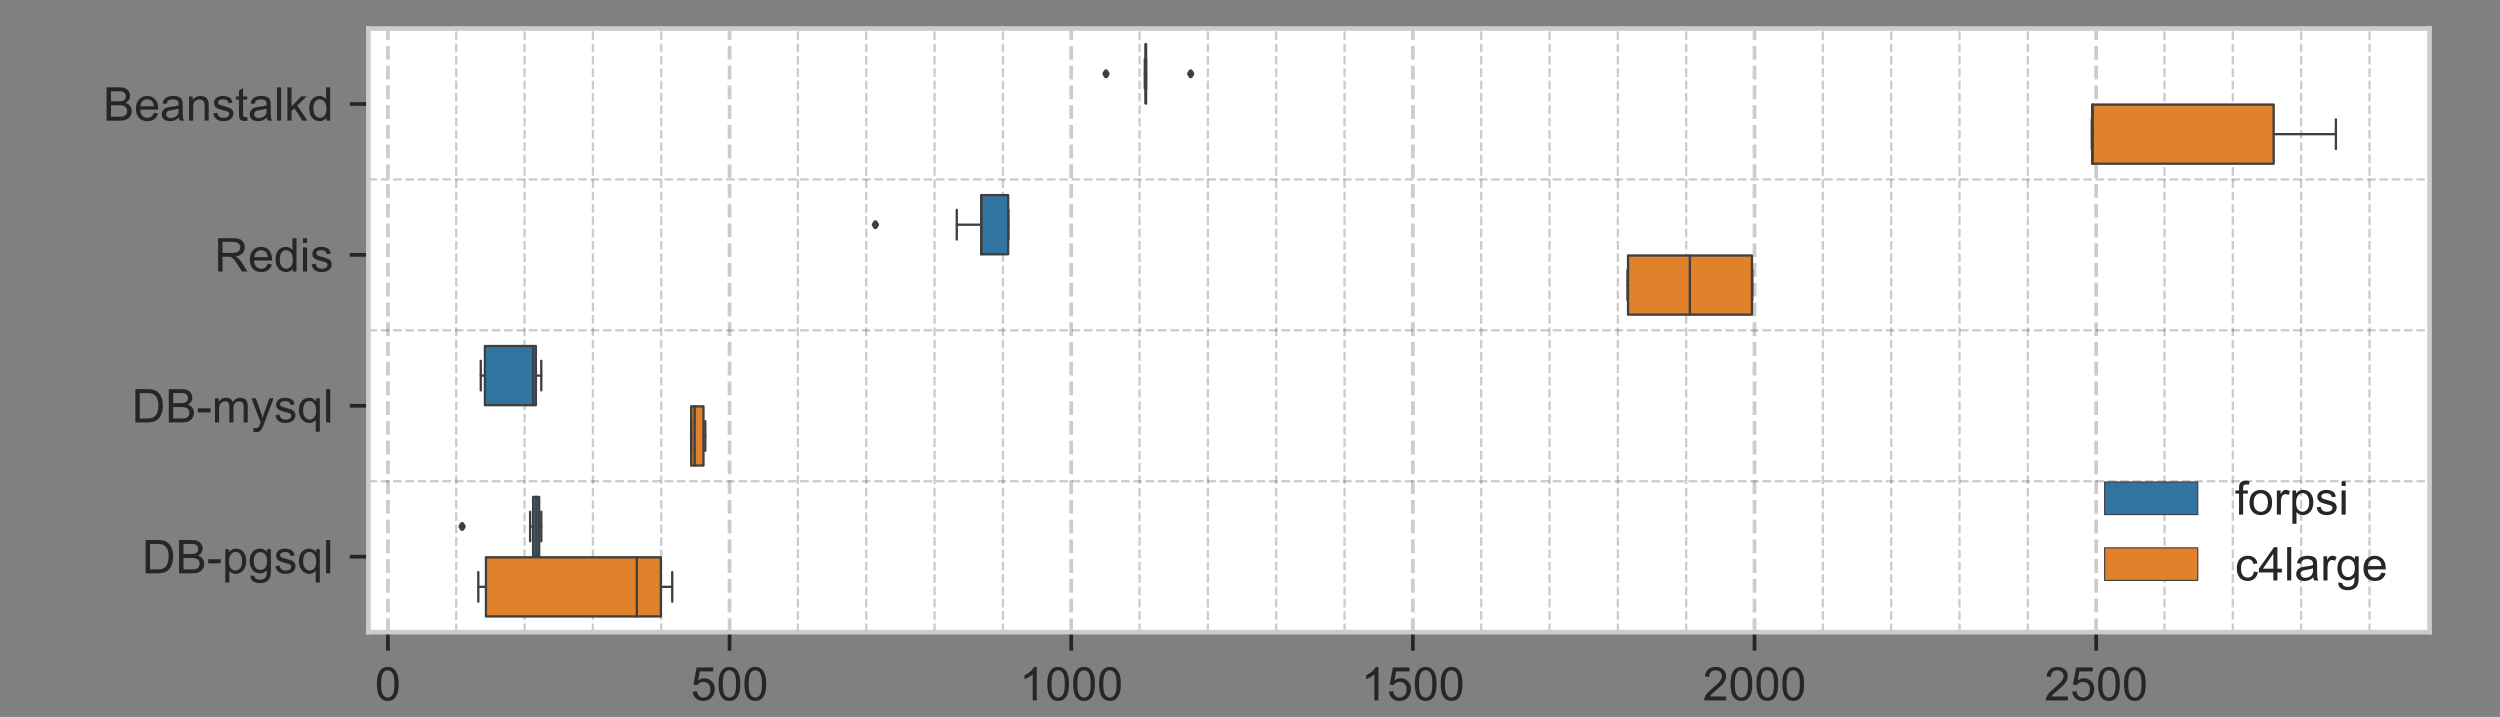 <?xml version="1.0" encoding="utf-8" standalone="no"?>
<!DOCTYPE svg PUBLIC "-//W3C//DTD SVG 1.1//EN"
  "http://www.w3.org/Graphics/SVG/1.1/DTD/svg11.dtd">
<!-- Created with matplotlib (http://matplotlib.org/) -->
<svg height="154pt" version="1.1" viewBox="0 0 537 154" width="537pt" xmlns="http://www.w3.org/2000/svg" xmlns:xlink="http://www.w3.org/1999/xlink">
 <rect x="0" y="0" width="537" height="154" fill="#808080" stroke="none"/>
 <defs>
  <style type="text/css">
*{stroke-linecap:butt;stroke-linejoin:round;}
  </style>
 </defs>
 <g id="figure_1">
  <g id="patch_1">
   <path d="M 0 154.8 
L 537.84 154.8 
L 537.84 0 
L 0 0 
z
" style="fill:none;"/>
  </g>
  <g id="axes_1">
   <g id="patch_2">
    <path d="M 79.135 135.781 
L 521.873 135.781 
L 521.873 6.128 
L 79.135 6.128 
z
" style="fill:#ffffff;"/>
   </g>
   <g id="matplotlib.axis_1">
    <g id="xtick_1">
     <g id="line2d_1">
      <path clip-path="url(#pacb278d61a)" d="M 83.325 135.781 
L 83.325 6.128 
" style="fill:none;stroke:#cccccc;stroke-dasharray:2.96,1.28;stroke-dashoffset:0;stroke-width:0.8;"/>
     </g>
     <g id="line2d_2">
      <defs>
       <path d="M 0 0 
L 0 4 
" id="mdf77883f32" style="stroke:#262626;stroke-width:0.8;"/>
      </defs>
      <g>
       <use style="fill:#262626;stroke:#262626;stroke-width:0.8;" x="83.325" xlink:href="#mdf77883f32" y="135.781"/>
      </g>
     </g>
     <g id="text_1">
      <!-- 0 -->
      <defs>
       <path d="M 4.156 35.297 
Q 4.156 48 6.766 55.734 
Q 9.375 63.484 14.516 67.672 
Q 19.672 71.875 27.484 71.875 
Q 33.25 71.875 37.594 69.547 
Q 41.938 67.234 44.766 62.859 
Q 47.609 58.5 49.219 52.219 
Q 50.828 45.953 50.828 35.297 
Q 50.828 22.703 48.234 14.969 
Q 45.656 7.234 40.5 3 
Q 35.359 -1.219 27.484 -1.219 
Q 17.141 -1.219 11.234 6.203 
Q 4.156 15.141 4.156 35.297 
z
M 13.188 35.297 
Q 13.188 17.672 17.312 11.828 
Q 21.438 6 27.484 6 
Q 33.547 6 37.672 11.859 
Q 41.797 17.719 41.797 35.297 
Q 41.797 52.984 37.672 58.781 
Q 33.547 64.594 27.391 64.594 
Q 21.344 64.594 17.719 59.469 
Q 13.188 52.938 13.188 35.297 
z
" id="ArialMT-30"/>
      </defs>
      <g style="fill:#262626;" transform="translate(80.544 150.439)scale(0.1 -0.1)">
       <use xlink:href="#ArialMT-30"/>
      </g>
     </g>
    </g>
    <g id="xtick_2">
     <g id="line2d_3">
      <path clip-path="url(#pacb278d61a)" d="M 156.711 135.781 
L 156.711 6.128 
" style="fill:none;stroke:#cccccc;stroke-dasharray:2.96,1.28;stroke-dashoffset:0;stroke-width:0.8;"/>
     </g>
     <g id="line2d_4">
      <g>
       <use style="fill:#262626;stroke:#262626;stroke-width:0.8;" x="156.711" xlink:href="#mdf77883f32" y="135.781"/>
      </g>
     </g>
     <g id="text_2">
      <!-- 500 -->
      <defs>
       <path d="M 4.156 18.75 
L 13.375 19.531 
Q 14.406 12.797 18.141 9.391 
Q 21.875 6 27.156 6 
Q 33.5 6 37.891 10.781 
Q 42.281 15.578 42.281 23.484 
Q 42.281 31 38.062 35.344 
Q 33.844 39.703 27 39.703 
Q 22.75 39.703 19.328 37.766 
Q 15.922 35.844 13.969 32.766 
L 5.719 33.844 
L 12.641 70.609 
L 48.25 70.609 
L 48.25 62.203 
L 19.672 62.203 
L 15.828 42.969 
Q 22.266 47.469 29.344 47.469 
Q 38.719 47.469 45.156 40.969 
Q 51.609 34.469 51.609 24.266 
Q 51.609 14.547 45.953 7.469 
Q 39.062 -1.219 27.156 -1.219 
Q 17.391 -1.219 11.203 4.25 
Q 5.031 9.719 4.156 18.75 
z
" id="ArialMT-35"/>
      </defs>
      <g style="fill:#262626;" transform="translate(148.37 150.439)scale(0.1 -0.1)">
       <use xlink:href="#ArialMT-35"/>
       <use x="55.615" xlink:href="#ArialMT-30"/>
       <use x="111.23" xlink:href="#ArialMT-30"/>
      </g>
     </g>
    </g>
    <g id="xtick_3">
     <g id="line2d_5">
      <path clip-path="url(#pacb278d61a)" d="M 230.098 135.781 
L 230.098 6.128 
" style="fill:none;stroke:#cccccc;stroke-dasharray:2.96,1.28;stroke-dashoffset:0;stroke-width:0.8;"/>
     </g>
     <g id="line2d_6">
      <g>
       <use style="fill:#262626;stroke:#262626;stroke-width:0.8;" x="230.098" xlink:href="#mdf77883f32" y="135.781"/>
      </g>
     </g>
     <g id="text_3">
      <!-- 1000 -->
      <defs>
       <path d="M 37.25 0 
L 28.469 0 
L 28.469 56 
Q 25.297 52.984 20.141 49.953 
Q 14.984 46.922 10.891 45.406 
L 10.891 53.906 
Q 18.266 57.375 23.781 62.297 
Q 29.297 67.234 31.594 71.875 
L 37.25 71.875 
z
" id="ArialMT-31"/>
      </defs>
      <g style="fill:#262626;" transform="translate(218.976 150.439)scale(0.1 -0.1)">
       <use xlink:href="#ArialMT-31"/>
       <use x="55.615" xlink:href="#ArialMT-30"/>
       <use x="111.23" xlink:href="#ArialMT-30"/>
       <use x="166.846" xlink:href="#ArialMT-30"/>
      </g>
     </g>
    </g>
    <g id="xtick_4">
     <g id="line2d_7">
      <path clip-path="url(#pacb278d61a)" d="M 303.485 135.781 
L 303.485 6.128 
" style="fill:none;stroke:#cccccc;stroke-dasharray:2.96,1.28;stroke-dashoffset:0;stroke-width:0.8;"/>
     </g>
     <g id="line2d_8">
      <g>
       <use style="fill:#262626;stroke:#262626;stroke-width:0.8;" x="303.485" xlink:href="#mdf77883f32" y="135.781"/>
      </g>
     </g>
     <g id="text_4">
      <!-- 1500 -->
      <g style="fill:#262626;" transform="translate(292.363 150.439)scale(0.1 -0.1)">
       <use xlink:href="#ArialMT-31"/>
       <use x="55.615" xlink:href="#ArialMT-35"/>
       <use x="111.23" xlink:href="#ArialMT-30"/>
       <use x="166.846" xlink:href="#ArialMT-30"/>
      </g>
     </g>
    </g>
    <g id="xtick_5">
     <g id="line2d_9">
      <path clip-path="url(#pacb278d61a)" d="M 376.871 135.781 
L 376.871 6.128 
" style="fill:none;stroke:#cccccc;stroke-dasharray:2.96,1.28;stroke-dashoffset:0;stroke-width:0.8;"/>
     </g>
     <g id="line2d_10">
      <g>
       <use style="fill:#262626;stroke:#262626;stroke-width:0.8;" x="376.871" xlink:href="#mdf77883f32" y="135.781"/>
      </g>
     </g>
     <g id="text_5">
      <!-- 2000 -->
      <defs>
       <path d="M 50.344 8.453 
L 50.344 0 
L 3.031 0 
Q 2.938 3.172 4.047 6.109 
Q 5.859 10.938 9.828 15.625 
Q 13.812 20.312 21.344 26.469 
Q 33.016 36.031 37.109 41.625 
Q 41.219 47.219 41.219 52.203 
Q 41.219 57.422 37.469 61 
Q 33.734 64.594 27.734 64.594 
Q 21.391 64.594 17.578 60.781 
Q 13.766 56.984 13.719 50.25 
L 4.688 51.172 
Q 5.609 61.281 11.656 66.578 
Q 17.719 71.875 27.938 71.875 
Q 38.234 71.875 44.234 66.156 
Q 50.25 60.453 50.25 52 
Q 50.25 47.703 48.484 43.547 
Q 46.734 39.406 42.656 34.812 
Q 38.578 30.219 29.109 22.219 
Q 21.188 15.578 18.938 13.203 
Q 16.703 10.844 15.234 8.453 
z
" id="ArialMT-32"/>
      </defs>
      <g style="fill:#262626;" transform="translate(365.749 150.439)scale(0.1 -0.1)">
       <use xlink:href="#ArialMT-32"/>
       <use x="55.615" xlink:href="#ArialMT-30"/>
       <use x="111.23" xlink:href="#ArialMT-30"/>
       <use x="166.846" xlink:href="#ArialMT-30"/>
      </g>
     </g>
    </g>
    <g id="xtick_6">
     <g id="line2d_11">
      <path clip-path="url(#pacb278d61a)" d="M 450.258 135.781 
L 450.258 6.128 
" style="fill:none;stroke:#cccccc;stroke-dasharray:2.96,1.28;stroke-dashoffset:0;stroke-width:0.8;"/>
     </g>
     <g id="line2d_12">
      <g>
       <use style="fill:#262626;stroke:#262626;stroke-width:0.8;" x="450.258" xlink:href="#mdf77883f32" y="135.781"/>
      </g>
     </g>
     <g id="text_6">
      <!-- 2500 -->
      <g style="fill:#262626;" transform="translate(439.136 150.439)scale(0.1 -0.1)">
       <use xlink:href="#ArialMT-32"/>
       <use x="55.615" xlink:href="#ArialMT-35"/>
       <use x="111.23" xlink:href="#ArialMT-30"/>
       <use x="166.846" xlink:href="#ArialMT-30"/>
      </g>
     </g>
    </g>
    <g id="xtick_7">
     <g id="line2d_13">
      <path clip-path="url(#pacb278d61a)" d="M 98.002 135.781 
L 98.002 6.128 
" style="fill:none;opacity:0.2;stroke:#000000;stroke-dasharray:1.85,0.8;stroke-dashoffset:0;stroke-width:0.5;"/>
     </g>
     <g id="line2d_14"/>
    </g>
    <g id="xtick_8">
     <g id="line2d_15">
      <path clip-path="url(#pacb278d61a)" d="M 112.68 135.781 
L 112.68 6.128 
" style="fill:none;opacity:0.2;stroke:#000000;stroke-dasharray:1.85,0.8;stroke-dashoffset:0;stroke-width:0.5;"/>
     </g>
     <g id="line2d_16"/>
    </g>
    <g id="xtick_9">
     <g id="line2d_17">
      <path clip-path="url(#pacb278d61a)" d="M 127.357 135.781 
L 127.357 6.128 
" style="fill:none;opacity:0.2;stroke:#000000;stroke-dasharray:1.85,0.8;stroke-dashoffset:0;stroke-width:0.5;"/>
     </g>
     <g id="line2d_18"/>
    </g>
    <g id="xtick_10">
     <g id="line2d_19">
      <path clip-path="url(#pacb278d61a)" d="M 142.034 135.781 
L 142.034 6.128 
" style="fill:none;opacity:0.2;stroke:#000000;stroke-dasharray:1.85,0.8;stroke-dashoffset:0;stroke-width:0.5;"/>
     </g>
     <g id="line2d_20"/>
    </g>
    <g id="xtick_11">
     <g id="line2d_21">
      <path clip-path="url(#pacb278d61a)" d="M 171.389 135.781 
L 171.389 6.128 
" style="fill:none;opacity:0.2;stroke:#000000;stroke-dasharray:1.85,0.8;stroke-dashoffset:0;stroke-width:0.5;"/>
     </g>
     <g id="line2d_22"/>
    </g>
    <g id="xtick_12">
     <g id="line2d_23">
      <path clip-path="url(#pacb278d61a)" d="M 186.066 135.781 
L 186.066 6.128 
" style="fill:none;opacity:0.2;stroke:#000000;stroke-dasharray:1.85,0.8;stroke-dashoffset:0;stroke-width:0.5;"/>
     </g>
     <g id="line2d_24"/>
    </g>
    <g id="xtick_13">
     <g id="line2d_25">
      <path clip-path="url(#pacb278d61a)" d="M 200.743 135.781 
L 200.743 6.128 
" style="fill:none;opacity:0.2;stroke:#000000;stroke-dasharray:1.85,0.8;stroke-dashoffset:0;stroke-width:0.5;"/>
     </g>
     <g id="line2d_26"/>
    </g>
    <g id="xtick_14">
     <g id="line2d_27">
      <path clip-path="url(#pacb278d61a)" d="M 215.421 135.781 
L 215.421 6.128 
" style="fill:none;opacity:0.2;stroke:#000000;stroke-dasharray:1.85,0.8;stroke-dashoffset:0;stroke-width:0.5;"/>
     </g>
     <g id="line2d_28"/>
    </g>
    <g id="xtick_15">
     <g id="line2d_29">
      <path clip-path="url(#pacb278d61a)" d="M 244.775 135.781 
L 244.775 6.128 
" style="fill:none;opacity:0.2;stroke:#000000;stroke-dasharray:1.85,0.8;stroke-dashoffset:0;stroke-width:0.5;"/>
     </g>
     <g id="line2d_30"/>
    </g>
    <g id="xtick_16">
     <g id="line2d_31">
      <path clip-path="url(#pacb278d61a)" d="M 259.453 135.781 
L 259.453 6.128 
" style="fill:none;opacity:0.2;stroke:#000000;stroke-dasharray:1.85,0.8;stroke-dashoffset:0;stroke-width:0.5;"/>
     </g>
     <g id="line2d_32"/>
    </g>
    <g id="xtick_17">
     <g id="line2d_33">
      <path clip-path="url(#pacb278d61a)" d="M 274.13 135.781 
L 274.13 6.128 
" style="fill:none;opacity:0.2;stroke:#000000;stroke-dasharray:1.85,0.8;stroke-dashoffset:0;stroke-width:0.5;"/>
     </g>
     <g id="line2d_34"/>
    </g>
    <g id="xtick_18">
     <g id="line2d_35">
      <path clip-path="url(#pacb278d61a)" d="M 288.807 135.781 
L 288.807 6.128 
" style="fill:none;opacity:0.2;stroke:#000000;stroke-dasharray:1.85,0.8;stroke-dashoffset:0;stroke-width:0.5;"/>
     </g>
     <g id="line2d_36"/>
    </g>
    <g id="xtick_19">
     <g id="line2d_37">
      <path clip-path="url(#pacb278d61a)" d="M 318.162 135.781 
L 318.162 6.128 
" style="fill:none;opacity:0.2;stroke:#000000;stroke-dasharray:1.85,0.8;stroke-dashoffset:0;stroke-width:0.5;"/>
     </g>
     <g id="line2d_38"/>
    </g>
    <g id="xtick_20">
     <g id="line2d_39">
      <path clip-path="url(#pacb278d61a)" d="M 332.839 135.781 
L 332.839 6.128 
" style="fill:none;opacity:0.2;stroke:#000000;stroke-dasharray:1.85,0.8;stroke-dashoffset:0;stroke-width:0.5;"/>
     </g>
     <g id="line2d_40"/>
    </g>
    <g id="xtick_21">
     <g id="line2d_41">
      <path clip-path="url(#pacb278d61a)" d="M 347.516 135.781 
L 347.516 6.128 
" style="fill:none;opacity:0.2;stroke:#000000;stroke-dasharray:1.85,0.8;stroke-dashoffset:0;stroke-width:0.5;"/>
     </g>
     <g id="line2d_42"/>
    </g>
    <g id="xtick_22">
     <g id="line2d_43">
      <path clip-path="url(#pacb278d61a)" d="M 362.194 135.781 
L 362.194 6.128 
" style="fill:none;opacity:0.2;stroke:#000000;stroke-dasharray:1.85,0.8;stroke-dashoffset:0;stroke-width:0.5;"/>
     </g>
     <g id="line2d_44"/>
    </g>
    <g id="xtick_23">
     <g id="line2d_45">
      <path clip-path="url(#pacb278d61a)" d="M 391.548 135.781 
L 391.548 6.128 
" style="fill:none;opacity:0.2;stroke:#000000;stroke-dasharray:1.85,0.8;stroke-dashoffset:0;stroke-width:0.5;"/>
     </g>
     <g id="line2d_46"/>
    </g>
    <g id="xtick_24">
     <g id="line2d_47">
      <path clip-path="url(#pacb278d61a)" d="M 406.226 135.781 
L 406.226 6.128 
" style="fill:none;opacity:0.2;stroke:#000000;stroke-dasharray:1.85,0.8;stroke-dashoffset:0;stroke-width:0.5;"/>
     </g>
     <g id="line2d_48"/>
    </g>
    <g id="xtick_25">
     <g id="line2d_49">
      <path clip-path="url(#pacb278d61a)" d="M 420.903 135.781 
L 420.903 6.128 
" style="fill:none;opacity:0.2;stroke:#000000;stroke-dasharray:1.85,0.8;stroke-dashoffset:0;stroke-width:0.5;"/>
     </g>
     <g id="line2d_50"/>
    </g>
    <g id="xtick_26">
     <g id="line2d_51">
      <path clip-path="url(#pacb278d61a)" d="M 435.58 135.781 
L 435.58 6.128 
" style="fill:none;opacity:0.2;stroke:#000000;stroke-dasharray:1.85,0.8;stroke-dashoffset:0;stroke-width:0.5;"/>
     </g>
     <g id="line2d_52"/>
    </g>
    <g id="xtick_27">
     <g id="line2d_53">
      <path clip-path="url(#pacb278d61a)" d="M 464.935 135.781 
L 464.935 6.128 
" style="fill:none;opacity:0.2;stroke:#000000;stroke-dasharray:1.85,0.8;stroke-dashoffset:0;stroke-width:0.5;"/>
     </g>
     <g id="line2d_54"/>
    </g>
    <g id="xtick_28">
     <g id="line2d_55">
      <path clip-path="url(#pacb278d61a)" d="M 479.612 135.781 
L 479.612 6.128 
" style="fill:none;opacity:0.2;stroke:#000000;stroke-dasharray:1.85,0.8;stroke-dashoffset:0;stroke-width:0.5;"/>
     </g>
     <g id="line2d_56"/>
    </g>
    <g id="xtick_29">
     <g id="line2d_57">
      <path clip-path="url(#pacb278d61a)" d="M 494.289 135.781 
L 494.289 6.128 
" style="fill:none;opacity:0.2;stroke:#000000;stroke-dasharray:1.85,0.8;stroke-dashoffset:0;stroke-width:0.5;"/>
     </g>
     <g id="line2d_58"/>
    </g>
    <g id="xtick_30">
     <g id="line2d_59">
      <path clip-path="url(#pacb278d61a)" d="M 508.967 135.781 
L 508.967 6.128 
" style="fill:none;opacity:0.2;stroke:#000000;stroke-dasharray:1.85,0.8;stroke-dashoffset:0;stroke-width:0.5;"/>
     </g>
     <g id="line2d_60"/>
    </g>
    <g id="text_7">
     <!-- jps -->
     <defs>
      <path d="M 6.547 61.375 
L 6.547 71.578 
L 15.328 71.578 
L 15.328 61.375 
z
M -4.594 -20.125 
L -2.938 -12.641 
Q -0.297 -13.328 1.219 -13.328 
Q 3.906 -13.328 5.219 -11.547 
Q 6.547 -9.766 6.547 -2.641 
L 6.547 51.859 
L 15.328 51.859 
L 15.328 -2.828 
Q 15.328 -12.406 12.844 -16.156 
Q 9.672 -21.047 2.297 -21.047 
Q -1.266 -21.047 -4.594 -20.125 
z
" id="ArialMT-6a"/>
      <path d="M 6.594 -19.875 
L 6.594 51.859 
L 14.594 51.859 
L 14.594 45.125 
Q 17.438 49.078 21 51.047 
Q 24.562 53.031 29.641 53.031 
Q 36.281 53.031 41.359 49.609 
Q 46.438 46.188 49.016 39.953 
Q 51.609 33.734 51.609 26.312 
Q 51.609 18.359 48.75 11.984 
Q 45.906 5.609 40.453 2.219 
Q 35.016 -1.172 29 -1.172 
Q 24.609 -1.172 21.109 0.688 
Q 17.625 2.547 15.375 5.375 
L 15.375 -19.875 
z
M 14.547 25.641 
Q 14.547 15.625 18.594 10.844 
Q 22.656 6.062 28.422 6.062 
Q 34.281 6.062 38.453 11.016 
Q 42.625 15.969 42.625 26.375 
Q 42.625 36.281 38.547 41.203 
Q 34.469 46.141 28.812 46.141 
Q 23.188 46.141 18.859 40.891 
Q 14.547 35.641 14.547 25.641 
z
" id="ArialMT-70"/>
      <path d="M 3.078 15.484 
L 11.766 16.844 
Q 12.5 11.625 15.844 8.844 
Q 19.188 6.062 25.203 6.062 
Q 31.25 6.062 34.172 8.516 
Q 37.109 10.984 37.109 14.312 
Q 37.109 17.281 34.516 19 
Q 32.719 20.172 25.531 21.969 
Q 15.875 24.422 12.141 26.203 
Q 8.406 27.984 6.469 31.125 
Q 4.547 34.281 4.547 38.094 
Q 4.547 41.547 6.125 44.5 
Q 7.719 47.469 10.453 49.422 
Q 12.5 50.922 16.031 51.969 
Q 19.578 53.031 23.641 53.031 
Q 29.734 53.031 34.344 51.266 
Q 38.969 49.516 41.156 46.5 
Q 43.359 43.5 44.188 38.484 
L 35.594 37.312 
Q 35.016 41.312 32.203 43.547 
Q 29.391 45.797 24.266 45.797 
Q 18.219 45.797 15.625 43.797 
Q 13.031 41.797 13.031 39.109 
Q 13.031 37.406 14.109 36.031 
Q 15.188 34.625 17.484 33.688 
Q 18.797 33.203 25.25 31.453 
Q 34.578 28.953 38.25 27.359 
Q 41.938 25.781 44.031 22.75 
Q 46.141 19.734 46.141 15.234 
Q 46.141 10.844 43.578 6.953 
Q 41.016 3.078 36.172 0.953 
Q 31.344 -1.172 25.25 -1.172 
Q 15.141 -1.172 9.844 3.031 
Q 4.547 7.234 3.078 15.484 
z
" id="ArialMT-73"/>
     </defs>
     <g style="fill:#262626;" transform="translate(294.113 163.585)scale(0.1 -0.1)">
      <use xlink:href="#ArialMT-6a"/>
      <use x="22.217" xlink:href="#ArialMT-70"/>
      <use x="77.832" xlink:href="#ArialMT-73"/>
     </g>
    </g>
   </g>
   <g id="matplotlib.axis_2">
    <g id="ytick_1">
     <g id="line2d_61">
      <defs>
       <path d="M 0 0 
L -4 0 
" id="m4df334f7b8" style="stroke:#262626;stroke-width:0.8;"/>
      </defs>
      <g>
       <use style="fill:#262626;stroke:#262626;stroke-width:0.8;" x="79.135" xlink:href="#m4df334f7b8" y="22.334"/>
      </g>
     </g>
     <g id="text_8">
      <!-- Beanstalkd -->
      <defs>
       <path d="M 7.328 0 
L 7.328 71.578 
L 34.188 71.578 
Q 42.391 71.578 47.344 69.406 
Q 52.297 67.234 55.094 62.719 
Q 57.906 58.203 57.906 53.266 
Q 57.906 48.688 55.422 44.625 
Q 52.938 40.578 47.906 38.094 
Q 54.391 36.188 57.875 31.594 
Q 61.375 27 61.375 20.75 
Q 61.375 15.719 59.25 11.391 
Q 57.125 7.078 54 4.734 
Q 50.875 2.391 46.156 1.188 
Q 41.453 0 34.625 0 
z
M 16.797 41.5 
L 32.281 41.5 
Q 38.578 41.5 41.312 42.328 
Q 44.922 43.406 46.75 45.891 
Q 48.578 48.391 48.578 52.156 
Q 48.578 55.719 46.875 58.422 
Q 45.172 61.141 41.984 62.141 
Q 38.812 63.141 31.109 63.141 
L 16.797 63.141 
z
M 16.797 8.453 
L 34.625 8.453 
Q 39.203 8.453 41.062 8.797 
Q 44.344 9.375 46.531 10.734 
Q 48.734 12.109 50.141 14.719 
Q 51.562 17.328 51.562 20.75 
Q 51.562 24.75 49.516 27.703 
Q 47.469 30.672 43.828 31.859 
Q 40.188 33.062 33.344 33.062 
L 16.797 33.062 
z
" id="ArialMT-42"/>
       <path d="M 42.094 16.703 
L 51.172 15.578 
Q 49.031 7.625 43.219 3.219 
Q 37.406 -1.172 28.375 -1.172 
Q 17 -1.172 10.328 5.828 
Q 3.656 12.844 3.656 25.484 
Q 3.656 38.578 10.391 45.797 
Q 17.141 53.031 27.875 53.031 
Q 38.281 53.031 44.875 45.953 
Q 51.469 38.875 51.469 26.031 
Q 51.469 25.25 51.422 23.688 
L 12.75 23.688 
Q 13.234 15.141 17.578 10.594 
Q 21.922 6.062 28.422 6.062 
Q 33.25 6.062 36.672 8.594 
Q 40.094 11.141 42.094 16.703 
z
M 13.234 30.906 
L 42.188 30.906 
Q 41.609 37.453 38.875 40.719 
Q 34.672 45.797 27.984 45.797 
Q 21.922 45.797 17.797 41.75 
Q 13.672 37.703 13.234 30.906 
z
" id="ArialMT-65"/>
       <path d="M 40.438 6.391 
Q 35.547 2.25 31.031 0.531 
Q 26.516 -1.172 21.344 -1.172 
Q 12.797 -1.172 8.203 3 
Q 3.609 7.172 3.609 13.672 
Q 3.609 17.484 5.344 20.625 
Q 7.078 23.781 9.891 25.688 
Q 12.703 27.594 16.219 28.562 
Q 18.797 29.25 24.031 29.891 
Q 34.672 31.156 39.703 32.906 
Q 39.75 34.719 39.75 35.203 
Q 39.75 40.578 37.25 42.781 
Q 33.891 45.75 27.25 45.75 
Q 21.047 45.75 18.094 43.578 
Q 15.141 41.406 13.719 35.891 
L 5.125 37.062 
Q 6.297 42.578 8.984 45.969 
Q 11.672 49.359 16.75 51.188 
Q 21.828 53.031 28.516 53.031 
Q 35.156 53.031 39.297 51.469 
Q 43.453 49.906 45.406 47.531 
Q 47.359 45.172 48.141 41.547 
Q 48.578 39.312 48.578 33.453 
L 48.578 21.734 
Q 48.578 9.469 49.141 6.219 
Q 49.703 2.984 51.375 0 
L 42.188 0 
Q 40.828 2.734 40.438 6.391 
z
M 39.703 26.031 
Q 34.906 24.078 25.344 22.703 
Q 19.922 21.922 17.672 20.938 
Q 15.438 19.969 14.203 18.094 
Q 12.984 16.219 12.984 13.922 
Q 12.984 10.406 15.641 8.062 
Q 18.312 5.719 23.438 5.719 
Q 28.516 5.719 32.469 7.938 
Q 36.422 10.156 38.281 14.016 
Q 39.703 17 39.703 22.797 
z
" id="ArialMT-61"/>
       <path d="M 6.594 0 
L 6.594 51.859 
L 14.5 51.859 
L 14.5 44.484 
Q 20.219 53.031 31 53.031 
Q 35.688 53.031 39.625 51.344 
Q 43.562 49.656 45.516 46.922 
Q 47.469 44.188 48.25 40.438 
Q 48.734 37.984 48.734 31.891 
L 48.734 0 
L 39.938 0 
L 39.938 31.547 
Q 39.938 36.922 38.906 39.578 
Q 37.891 42.234 35.281 43.812 
Q 32.672 45.406 29.156 45.406 
Q 23.531 45.406 19.453 41.844 
Q 15.375 38.281 15.375 28.328 
L 15.375 0 
z
" id="ArialMT-6e"/>
       <path d="M 25.781 7.859 
L 27.047 0.094 
Q 23.344 -0.688 20.406 -0.688 
Q 15.625 -0.688 12.984 0.828 
Q 10.359 2.344 9.281 4.812 
Q 8.203 7.281 8.203 15.188 
L 8.203 45.016 
L 1.766 45.016 
L 1.766 51.859 
L 8.203 51.859 
L 8.203 64.703 
L 16.938 69.969 
L 16.938 51.859 
L 25.781 51.859 
L 25.781 45.016 
L 16.938 45.016 
L 16.938 14.703 
Q 16.938 10.938 17.406 9.859 
Q 17.875 8.797 18.922 8.156 
Q 19.969 7.516 21.922 7.516 
Q 23.391 7.516 25.781 7.859 
z
" id="ArialMT-74"/>
       <path d="M 6.391 0 
L 6.391 71.578 
L 15.188 71.578 
L 15.188 0 
z
" id="ArialMT-6c"/>
       <path d="M 6.641 0 
L 6.641 71.578 
L 15.438 71.578 
L 15.438 30.766 
L 36.234 51.859 
L 47.609 51.859 
L 27.781 32.625 
L 49.609 0 
L 38.766 0 
L 21.625 26.516 
L 15.438 20.562 
L 15.438 0 
z
" id="ArialMT-6b"/>
       <path d="M 40.234 0 
L 40.234 6.547 
Q 35.297 -1.172 25.734 -1.172 
Q 19.531 -1.172 14.328 2.25 
Q 9.125 5.672 6.266 11.797 
Q 3.422 17.922 3.422 25.875 
Q 3.422 33.641 6 39.969 
Q 8.594 46.297 13.766 49.656 
Q 18.953 53.031 25.344 53.031 
Q 30.031 53.031 33.688 51.047 
Q 37.359 49.078 39.656 45.906 
L 39.656 71.578 
L 48.391 71.578 
L 48.391 0 
z
M 12.453 25.875 
Q 12.453 15.922 16.641 10.984 
Q 20.844 6.062 26.562 6.062 
Q 32.328 6.062 36.344 10.766 
Q 40.375 15.484 40.375 25.141 
Q 40.375 35.797 36.266 40.766 
Q 32.172 45.75 26.172 45.75 
Q 20.312 45.75 16.375 40.969 
Q 12.453 36.188 12.453 25.875 
z
" id="ArialMT-64"/>
      </defs>
      <g style="fill:#262626;" transform="translate(22.16 25.913)scale(0.1 -0.1)">
       <use xlink:href="#ArialMT-42"/>
       <use x="66.699" xlink:href="#ArialMT-65"/>
       <use x="122.314" xlink:href="#ArialMT-61"/>
       <use x="177.93" xlink:href="#ArialMT-6e"/>
       <use x="233.545" xlink:href="#ArialMT-73"/>
       <use x="283.545" xlink:href="#ArialMT-74"/>
       <use x="311.328" xlink:href="#ArialMT-61"/>
       <use x="366.943" xlink:href="#ArialMT-6c"/>
       <use x="389.16" xlink:href="#ArialMT-6b"/>
       <use x="439.16" xlink:href="#ArialMT-64"/>
      </g>
     </g>
    </g>
    <g id="ytick_2">
     <g id="line2d_62">
      <g>
       <use style="fill:#262626;stroke:#262626;stroke-width:0.8;" x="79.135" xlink:href="#m4df334f7b8" y="54.748"/>
      </g>
     </g>
     <g id="text_9">
      <!-- Redis -->
      <defs>
       <path d="M 7.859 0 
L 7.859 71.578 
L 39.594 71.578 
Q 49.172 71.578 54.141 69.641 
Q 59.125 67.719 62.109 62.828 
Q 65.094 57.953 65.094 52.047 
Q 65.094 44.438 60.156 39.203 
Q 55.219 33.984 44.922 32.562 
Q 48.688 30.766 50.641 29 
Q 54.781 25.203 58.5 19.484 
L 70.953 0 
L 59.031 0 
L 49.562 14.891 
Q 45.406 21.344 42.719 24.75 
Q 40.047 28.172 37.922 29.531 
Q 35.797 30.906 33.594 31.453 
Q 31.984 31.781 28.328 31.781 
L 17.328 31.781 
L 17.328 0 
z
M 17.328 39.984 
L 37.703 39.984 
Q 44.188 39.984 47.844 41.328 
Q 51.516 42.672 53.422 45.625 
Q 55.328 48.578 55.328 52.047 
Q 55.328 57.125 51.641 60.391 
Q 47.953 63.672 39.984 63.672 
L 17.328 63.672 
z
" id="ArialMT-52"/>
       <path d="M 6.641 61.469 
L 6.641 71.578 
L 15.438 71.578 
L 15.438 61.469 
z
M 6.641 0 
L 6.641 51.859 
L 15.438 51.859 
L 15.438 0 
z
" id="ArialMT-69"/>
      </defs>
      <g style="fill:#262626;" transform="translate(46.07 58.327)scale(0.1 -0.1)">
       <use xlink:href="#ArialMT-52"/>
       <use x="72.217" xlink:href="#ArialMT-65"/>
       <use x="127.832" xlink:href="#ArialMT-64"/>
       <use x="183.447" xlink:href="#ArialMT-69"/>
       <use x="205.664" xlink:href="#ArialMT-73"/>
      </g>
     </g>
    </g>
    <g id="ytick_3">
     <g id="line2d_63">
      <g>
       <use style="fill:#262626;stroke:#262626;stroke-width:0.8;" x="79.135" xlink:href="#m4df334f7b8" y="87.161"/>
      </g>
     </g>
     <g id="text_10">
      <!-- DB-mysql -->
      <defs>
       <path d="M 7.719 0 
L 7.719 71.578 
L 32.375 71.578 
Q 40.719 71.578 45.125 70.562 
Q 51.266 69.141 55.609 65.438 
Q 61.281 60.641 64.078 53.188 
Q 66.891 45.75 66.891 36.188 
Q 66.891 28.031 64.984 21.734 
Q 63.094 15.438 60.109 11.297 
Q 57.125 7.172 53.578 4.797 
Q 50.047 2.438 45.047 1.219 
Q 40.047 0 33.547 0 
z
M 17.188 8.453 
L 32.469 8.453 
Q 39.547 8.453 43.578 9.766 
Q 47.609 11.078 50 13.484 
Q 53.375 16.844 55.25 22.531 
Q 57.125 28.219 57.125 36.328 
Q 57.125 47.562 53.438 53.594 
Q 49.75 59.625 44.484 61.672 
Q 40.672 63.141 32.234 63.141 
L 17.188 63.141 
z
" id="ArialMT-44"/>
       <path d="M 3.172 21.484 
L 3.172 30.328 
L 30.172 30.328 
L 30.172 21.484 
z
" id="ArialMT-2d"/>
       <path d="M 6.594 0 
L 6.594 51.859 
L 14.453 51.859 
L 14.453 44.578 
Q 16.891 48.391 20.938 50.703 
Q 25 53.031 30.172 53.031 
Q 35.938 53.031 39.625 50.641 
Q 43.312 48.25 44.828 43.953 
Q 50.984 53.031 60.844 53.031 
Q 68.562 53.031 72.703 48.75 
Q 76.859 44.484 76.859 35.594 
L 76.859 0 
L 68.109 0 
L 68.109 32.672 
Q 68.109 37.938 67.25 40.25 
Q 66.406 42.578 64.156 43.984 
Q 61.922 45.406 58.891 45.406 
Q 53.422 45.406 49.797 41.766 
Q 46.188 38.141 46.188 30.125 
L 46.188 0 
L 37.406 0 
L 37.406 33.688 
Q 37.406 39.547 35.25 42.469 
Q 33.109 45.406 28.219 45.406 
Q 24.516 45.406 21.359 43.453 
Q 18.219 41.5 16.797 37.734 
Q 15.375 33.984 15.375 26.906 
L 15.375 0 
z
" id="ArialMT-6d"/>
       <path d="M 6.203 -19.969 
L 5.219 -11.719 
Q 8.109 -12.5 10.25 -12.5 
Q 13.188 -12.5 14.938 -11.516 
Q 16.703 -10.547 17.828 -8.797 
Q 18.656 -7.469 20.516 -2.25 
Q 20.75 -1.516 21.297 -0.094 
L 1.609 51.859 
L 11.078 51.859 
L 21.875 21.828 
Q 23.969 16.109 25.641 9.812 
Q 27.156 15.875 29.25 21.625 
L 40.328 51.859 
L 49.125 51.859 
L 29.391 -0.875 
Q 26.219 -9.422 24.469 -12.641 
Q 22.125 -17 19.094 -19.016 
Q 16.062 -21.047 11.859 -21.047 
Q 9.328 -21.047 6.203 -19.969 
z
" id="ArialMT-79"/>
       <path d="M 39.656 -19.875 
L 39.656 5.516 
Q 37.594 2.641 33.906 0.734 
Q 30.219 -1.172 26.078 -1.172 
Q 16.844 -1.172 10.172 6.203 
Q 3.516 13.578 3.516 26.422 
Q 3.516 34.234 6.219 40.422 
Q 8.938 46.625 14.078 49.828 
Q 19.234 53.031 25.391 53.031 
Q 35.016 53.031 40.531 44.922 
L 40.531 51.859 
L 48.438 51.859 
L 48.438 -19.875 
z
M 12.547 26.078 
Q 12.547 16.062 16.75 11.062 
Q 20.953 6.062 26.812 6.062 
Q 32.422 6.062 36.469 10.812 
Q 40.531 15.578 40.531 25.297 
Q 40.531 35.641 36.25 40.859 
Q 31.984 46.094 26.219 46.094 
Q 20.516 46.094 16.531 41.234 
Q 12.547 36.375 12.547 26.078 
z
" id="ArialMT-71"/>
      </defs>
      <g style="fill:#262626;" transform="translate(28.301 90.74)scale(0.1 -0.1)">
       <use xlink:href="#ArialMT-44"/>
       <use x="72.217" xlink:href="#ArialMT-42"/>
       <use x="138.916" xlink:href="#ArialMT-2d"/>
       <use x="172.217" xlink:href="#ArialMT-6d"/>
       <use x="255.518" xlink:href="#ArialMT-79"/>
       <use x="305.518" xlink:href="#ArialMT-73"/>
       <use x="355.518" xlink:href="#ArialMT-71"/>
       <use x="411.133" xlink:href="#ArialMT-6c"/>
      </g>
     </g>
    </g>
    <g id="ytick_4">
     <g id="line2d_64">
      <g>
       <use style="fill:#262626;stroke:#262626;stroke-width:0.8;" x="79.135" xlink:href="#m4df334f7b8" y="119.575"/>
      </g>
     </g>
     <g id="text_11">
      <!-- DB-pgsql -->
      <defs>
       <path d="M 4.984 -4.297 
L 13.531 -5.562 
Q 14.062 -9.516 16.5 -11.328 
Q 19.781 -13.766 25.438 -13.766 
Q 31.547 -13.766 34.859 -11.328 
Q 38.188 -8.891 39.359 -4.5 
Q 40.047 -1.812 39.984 6.781 
Q 34.234 0 25.641 0 
Q 14.938 0 9.078 7.719 
Q 3.219 15.438 3.219 26.219 
Q 3.219 33.641 5.906 39.906 
Q 8.594 46.188 13.688 49.609 
Q 18.797 53.031 25.688 53.031 
Q 34.859 53.031 40.828 45.609 
L 40.828 51.859 
L 48.922 51.859 
L 48.922 7.031 
Q 48.922 -5.078 46.453 -10.125 
Q 44 -15.188 38.641 -18.109 
Q 33.297 -21.047 25.484 -21.047 
Q 16.219 -21.047 10.5 -16.875 
Q 4.781 -12.703 4.984 -4.297 
z
M 12.25 26.859 
Q 12.25 16.656 16.297 11.969 
Q 20.359 7.281 26.469 7.281 
Q 32.516 7.281 36.609 11.938 
Q 40.719 16.609 40.719 26.562 
Q 40.719 36.078 36.5 40.906 
Q 32.281 45.75 26.312 45.75 
Q 20.453 45.75 16.344 40.984 
Q 12.25 36.234 12.25 26.859 
z
" id="ArialMT-67"/>
      </defs>
      <g style="fill:#262626;" transform="translate(30.509 123.154)scale(0.1 -0.1)">
       <use xlink:href="#ArialMT-44"/>
       <use x="72.217" xlink:href="#ArialMT-42"/>
       <use x="138.916" xlink:href="#ArialMT-2d"/>
       <use x="172.217" xlink:href="#ArialMT-70"/>
       <use x="227.832" xlink:href="#ArialMT-67"/>
       <use x="283.447" xlink:href="#ArialMT-73"/>
       <use x="333.447" xlink:href="#ArialMT-71"/>
       <use x="389.062" xlink:href="#ArialMT-6c"/>
      </g>
     </g>
    </g>
    <g id="ytick_5">
     <g id="line2d_65">
      <path clip-path="url(#pacb278d61a)" d="M 79.135 38.541 
L 521.873 38.541 
" style="fill:none;opacity:0.2;stroke:#000000;stroke-dasharray:1.85,0.8;stroke-dashoffset:0;stroke-width:0.5;"/>
     </g>
     <g id="line2d_66"/>
    </g>
    <g id="ytick_6">
     <g id="line2d_67">
      <path clip-path="url(#pacb278d61a)" d="M 79.135 70.954 
L 521.873 70.954 
" style="fill:none;opacity:0.2;stroke:#000000;stroke-dasharray:1.85,0.8;stroke-dashoffset:0;stroke-width:0.5;"/>
     </g>
     <g id="line2d_68"/>
    </g>
    <g id="ytick_7">
     <g id="line2d_69">
      <path clip-path="url(#pacb278d61a)" d="M 79.135 103.368 
L 521.873 103.368 
" style="fill:none;opacity:0.2;stroke:#000000;stroke-dasharray:1.85,0.8;stroke-dashoffset:0;stroke-width:0.5;"/>
     </g>
     <g id="line2d_70"/>
    </g>
    <g id="ytick_8">
     <g id="line2d_71">
      <path clip-path="url(#pacb278d61a)" d="M 79.135 135.781 
L 521.873 135.781 
" style="fill:none;opacity:0.2;stroke:#000000;stroke-dasharray:1.85,0.8;stroke-dashoffset:0;stroke-width:0.5;"/>
     </g>
     <g id="line2d_72"/>
    </g>
   </g>
   <g id="patch_3">
    <path clip-path="url(#pacb278d61a)" d="M 246.052 9.499 
L 246.052 22.205 
L 246.166 22.205 
L 246.166 9.499 
L 246.052 9.499 
z
" style="fill:#3274a1;stroke:#3f3f3f;stroke-linejoin:miter;stroke-width:0.5;"/>
   </g>
   <g id="patch_4">
    <path clip-path="url(#pacb278d61a)" d="M 449.389 22.464 
L 449.389 35.17 
L 488.381 35.17 
L 488.381 22.464 
L 449.389 22.464 
z
" style="fill:#e1812c;stroke:#3f3f3f;stroke-linejoin:miter;stroke-width:0.5;"/>
   </g>
   <g id="patch_5">
    <path clip-path="url(#pacb278d61a)" d="M 210.756 41.912 
L 210.756 54.618 
L 216.549 54.618 
L 216.549 41.912 
L 210.756 41.912 
z
" style="fill:#3274a1;stroke:#3f3f3f;stroke-linejoin:miter;stroke-width:0.5;"/>
   </g>
   <g id="patch_6">
    <path clip-path="url(#pacb278d61a)" d="M 349.702 54.877 
L 349.702 67.583 
L 376.324 67.583 
L 376.324 54.877 
L 349.702 54.877 
z
" style="fill:#e1812c;stroke:#3f3f3f;stroke-linejoin:miter;stroke-width:0.5;"/>
   </g>
   <g id="patch_7">
    <path clip-path="url(#pacb278d61a)" d="M 104.157 74.325 
L 104.157 87.032 
L 115.107 87.032 
L 115.107 74.325 
L 104.157 74.325 
z
" style="fill:#3274a1;stroke:#3f3f3f;stroke-linejoin:miter;stroke-width:0.5;"/>
   </g>
   <g id="patch_8">
    <path clip-path="url(#pacb278d61a)" d="M 148.468 87.291 
L 148.468 99.997 
L 151.106 99.997 
L 151.106 87.291 
L 148.468 87.291 
z
" style="fill:#e1812c;stroke:#3f3f3f;stroke-linejoin:miter;stroke-width:0.5;"/>
   </g>
   <g id="patch_9">
    <path clip-path="url(#pacb278d61a)" d="M 114.515 106.739 
L 114.515 119.445 
L 115.81 119.445 
L 115.81 106.739 
L 114.515 106.739 
z
" style="fill:#3274a1;stroke:#3f3f3f;stroke-linejoin:miter;stroke-width:0.5;"/>
   </g>
   <g id="patch_10">
    <path clip-path="url(#pacb278d61a)" d="M 104.381 119.704 
L 104.381 132.41 
L 141.958 132.41 
L 141.958 119.704 
L 104.381 119.704 
z
" style="fill:#e1812c;stroke:#3f3f3f;stroke-linejoin:miter;stroke-width:0.5;"/>
   </g>
   <g id="patch_11">
    <path clip-path="url(#pacb278d61a)" d="M 83.325 22.334 
L 83.325 22.334 
L 83.325 22.334 
L 83.325 22.334 
z
" style="fill:#3274a1;stroke:#3f3f3f;stroke-linejoin:miter;stroke-width:0.25;"/>
   </g>
   <g id="patch_12">
    <path clip-path="url(#pacb278d61a)" d="M 83.325 22.334 
L 83.325 22.334 
L 83.325 22.334 
L 83.325 22.334 
z
" style="fill:#e1812c;stroke:#3f3f3f;stroke-linejoin:miter;stroke-width:0.25;"/>
   </g>
   <g id="line2d_73">
    <path clip-path="url(#pacb278d61a)" d="M 246.052 15.852 
L 245.902 15.852 
" style="fill:none;stroke:#3f3f3f;stroke-linecap:round;stroke-width:0.5;"/>
   </g>
   <g id="line2d_74">
    <path clip-path="url(#pacb278d61a)" d="M 246.166 15.852 
L 246.185 15.852 
" style="fill:none;stroke:#3f3f3f;stroke-linecap:round;stroke-width:0.5;"/>
   </g>
   <g id="line2d_75">
    <path clip-path="url(#pacb278d61a)" d="M 245.902 12.675 
L 245.902 19.028 
" style="fill:none;stroke:#3f3f3f;stroke-linecap:round;stroke-width:0.5;"/>
   </g>
   <g id="line2d_76">
    <path clip-path="url(#pacb278d61a)" d="M 246.185 12.675 
L 246.185 19.028 
" style="fill:none;stroke:#3f3f3f;stroke-linecap:round;stroke-width:0.5;"/>
   </g>
   <g id="line2d_77">
    <defs>
     <path d="M -0 0.46 
L 0.276 0 
L 0 -0.46 
L -0.276 -0 
z
" id="mbf63530dfc" style="stroke:#3f3f3f;stroke-linejoin:miter;"/>
    </defs>
    <g clip-path="url(#pacb278d61a)">
     <use style="fill:#3f3f3f;stroke:#3f3f3f;stroke-linejoin:miter;" x="237.571" xlink:href="#mbf63530dfc" y="15.852"/>
     <use style="fill:#3f3f3f;stroke:#3f3f3f;stroke-linejoin:miter;" x="255.763" xlink:href="#mbf63530dfc" y="15.852"/>
    </g>
   </g>
   <g id="line2d_78">
    <path clip-path="url(#pacb278d61a)" d="M 449.389 28.817 
L 449.326 28.817 
" style="fill:none;stroke:#3f3f3f;stroke-linecap:round;stroke-width:0.5;"/>
   </g>
   <g id="line2d_79">
    <path clip-path="url(#pacb278d61a)" d="M 488.381 28.817 
L 501.748 28.817 
" style="fill:none;stroke:#3f3f3f;stroke-linecap:round;stroke-width:0.5;"/>
   </g>
   <g id="line2d_80">
    <path clip-path="url(#pacb278d61a)" d="M 449.326 25.64 
L 449.326 31.993 
" style="fill:none;stroke:#3f3f3f;stroke-linecap:round;stroke-width:0.5;"/>
   </g>
   <g id="line2d_81">
    <path clip-path="url(#pacb278d61a)" d="M 501.748 25.64 
L 501.748 31.993 
" style="fill:none;stroke:#3f3f3f;stroke-linecap:round;stroke-width:0.5;"/>
   </g>
   <g id="line2d_82"/>
   <g id="line2d_83">
    <path clip-path="url(#pacb278d61a)" d="M 210.756 48.265 
L 205.515 48.265 
" style="fill:none;stroke:#3f3f3f;stroke-linecap:round;stroke-width:0.5;"/>
   </g>
   <g id="line2d_84">
    <path clip-path="url(#pacb278d61a)" d="M 216.549 48.265 
L 216.605 48.265 
" style="fill:none;stroke:#3f3f3f;stroke-linecap:round;stroke-width:0.5;"/>
   </g>
   <g id="line2d_85">
    <path clip-path="url(#pacb278d61a)" d="M 205.515 45.089 
L 205.515 51.442 
" style="fill:none;stroke:#3f3f3f;stroke-linecap:round;stroke-width:0.5;"/>
   </g>
   <g id="line2d_86">
    <path clip-path="url(#pacb278d61a)" d="M 216.605 45.089 
L 216.605 51.442 
" style="fill:none;stroke:#3f3f3f;stroke-linecap:round;stroke-width:0.5;"/>
   </g>
   <g id="line2d_87">
    <g clip-path="url(#pacb278d61a)">
     <use style="fill:#3f3f3f;stroke:#3f3f3f;stroke-linejoin:miter;" x="188.029" xlink:href="#mbf63530dfc" y="48.265"/>
    </g>
   </g>
   <g id="line2d_88">
    <path clip-path="url(#pacb278d61a)" d="M 349.702 61.23 
L 349.579 61.23 
" style="fill:none;stroke:#3f3f3f;stroke-linecap:round;stroke-width:0.5;"/>
   </g>
   <g id="line2d_89">
    <path clip-path="url(#pacb278d61a)" d="M 376.324 61.23 
L 376.391 61.23 
" style="fill:none;stroke:#3f3f3f;stroke-linecap:round;stroke-width:0.5;"/>
   </g>
   <g id="line2d_90">
    <path clip-path="url(#pacb278d61a)" d="M 349.579 58.054 
L 349.579 64.407 
" style="fill:none;stroke:#3f3f3f;stroke-linecap:round;stroke-width:0.5;"/>
   </g>
   <g id="line2d_91">
    <path clip-path="url(#pacb278d61a)" d="M 376.391 58.054 
L 376.391 64.407 
" style="fill:none;stroke:#3f3f3f;stroke-linecap:round;stroke-width:0.5;"/>
   </g>
   <g id="line2d_92"/>
   <g id="line2d_93">
    <path clip-path="url(#pacb278d61a)" d="M 104.157 80.679 
L 103.27 80.679 
" style="fill:none;stroke:#3f3f3f;stroke-linecap:round;stroke-width:0.5;"/>
   </g>
   <g id="line2d_94">
    <path clip-path="url(#pacb278d61a)" d="M 115.107 80.679 
L 116.268 80.679 
" style="fill:none;stroke:#3f3f3f;stroke-linecap:round;stroke-width:0.5;"/>
   </g>
   <g id="line2d_95">
    <path clip-path="url(#pacb278d61a)" d="M 103.27 77.502 
L 103.27 83.855 
" style="fill:none;stroke:#3f3f3f;stroke-linecap:round;stroke-width:0.5;"/>
   </g>
   <g id="line2d_96">
    <path clip-path="url(#pacb278d61a)" d="M 116.268 77.502 
L 116.268 83.855 
" style="fill:none;stroke:#3f3f3f;stroke-linecap:round;stroke-width:0.5;"/>
   </g>
   <g id="line2d_97"/>
   <g id="line2d_98">
    <path clip-path="url(#pacb278d61a)" d="M 148.468 93.644 
L 148.453 93.644 
" style="fill:none;stroke:#3f3f3f;stroke-linecap:round;stroke-width:0.5;"/>
   </g>
   <g id="line2d_99">
    <path clip-path="url(#pacb278d61a)" d="M 151.106 93.644 
L 151.5 93.644 
" style="fill:none;stroke:#3f3f3f;stroke-linecap:round;stroke-width:0.5;"/>
   </g>
   <g id="line2d_100">
    <path clip-path="url(#pacb278d61a)" d="M 148.453 90.467 
L 148.453 96.82 
" style="fill:none;stroke:#3f3f3f;stroke-linecap:round;stroke-width:0.5;"/>
   </g>
   <g id="line2d_101">
    <path clip-path="url(#pacb278d61a)" d="M 151.5 90.467 
L 151.5 96.82 
" style="fill:none;stroke:#3f3f3f;stroke-linecap:round;stroke-width:0.5;"/>
   </g>
   <g id="line2d_102"/>
   <g id="line2d_103">
    <path clip-path="url(#pacb278d61a)" d="M 114.515 113.092 
L 113.869 113.092 
" style="fill:none;stroke:#3f3f3f;stroke-linecap:round;stroke-width:0.5;"/>
   </g>
   <g id="line2d_104">
    <path clip-path="url(#pacb278d61a)" d="M 115.81 113.092 
L 116.273 113.092 
" style="fill:none;stroke:#3f3f3f;stroke-linecap:round;stroke-width:0.5;"/>
   </g>
   <g id="line2d_105">
    <path clip-path="url(#pacb278d61a)" d="M 113.869 109.915 
L 113.869 116.269 
" style="fill:none;stroke:#3f3f3f;stroke-linecap:round;stroke-width:0.5;"/>
   </g>
   <g id="line2d_106">
    <path clip-path="url(#pacb278d61a)" d="M 116.273 109.915 
L 116.273 116.269 
" style="fill:none;stroke:#3f3f3f;stroke-linecap:round;stroke-width:0.5;"/>
   </g>
   <g id="line2d_107">
    <g clip-path="url(#pacb278d61a)">
     <use style="fill:#3f3f3f;stroke:#3f3f3f;stroke-linejoin:miter;" x="99.26" xlink:href="#mbf63530dfc" y="113.092"/>
    </g>
   </g>
   <g id="line2d_108">
    <path clip-path="url(#pacb278d61a)" d="M 104.381 126.057 
L 102.738 126.057 
" style="fill:none;stroke:#3f3f3f;stroke-linecap:round;stroke-width:0.5;"/>
   </g>
   <g id="line2d_109">
    <path clip-path="url(#pacb278d61a)" d="M 141.958 126.057 
L 144.398 126.057 
" style="fill:none;stroke:#3f3f3f;stroke-linecap:round;stroke-width:0.5;"/>
   </g>
   <g id="line2d_110">
    <path clip-path="url(#pacb278d61a)" d="M 102.738 122.881 
L 102.738 129.234 
" style="fill:none;stroke:#3f3f3f;stroke-linecap:round;stroke-width:0.5;"/>
   </g>
   <g id="line2d_111">
    <path clip-path="url(#pacb278d61a)" d="M 144.398 122.881 
L 144.398 129.234 
" style="fill:none;stroke:#3f3f3f;stroke-linecap:round;stroke-width:0.5;"/>
   </g>
   <g id="line2d_112"/>
   <g id="line2d_113">
    <path clip-path="url(#pacb278d61a)" d="M 246.139 9.499 
L 246.139 22.205 
" style="fill:none;stroke:#3f3f3f;stroke-linecap:round;stroke-width:0.5;"/>
   </g>
   <g id="line2d_114">
    <path clip-path="url(#pacb278d61a)" d="M 449.518 22.464 
L 449.518 35.17 
" style="fill:none;stroke:#3f3f3f;stroke-linecap:round;stroke-width:0.5;"/>
   </g>
   <g id="line2d_115">
    <path clip-path="url(#pacb278d61a)" d="M 210.797 41.912 
L 210.797 54.618 
" style="fill:none;stroke:#3f3f3f;stroke-linecap:round;stroke-width:0.5;"/>
   </g>
   <g id="line2d_116">
    <path clip-path="url(#pacb278d61a)" d="M 362.983 54.877 
L 362.983 67.583 
" style="fill:none;stroke:#3f3f3f;stroke-linecap:round;stroke-width:0.5;"/>
   </g>
   <g id="line2d_117">
    <path clip-path="url(#pacb278d61a)" d="M 114.521 74.325 
L 114.521 87.032 
" style="fill:none;stroke:#3f3f3f;stroke-linecap:round;stroke-width:0.5;"/>
   </g>
   <g id="line2d_118">
    <path clip-path="url(#pacb278d61a)" d="M 149.213 87.291 
L 149.213 99.997 
" style="fill:none;stroke:#3f3f3f;stroke-linecap:round;stroke-width:0.5;"/>
   </g>
   <g id="line2d_119">
    <path clip-path="url(#pacb278d61a)" d="M 115.198 106.739 
L 115.198 119.445 
" style="fill:none;stroke:#3f3f3f;stroke-linecap:round;stroke-width:0.5;"/>
   </g>
   <g id="line2d_120">
    <path clip-path="url(#pacb278d61a)" d="M 136.787 119.704 
L 136.787 132.41 
" style="fill:none;stroke:#3f3f3f;stroke-linecap:round;stroke-width:0.5;"/>
   </g>
   <g id="patch_13">
    <path d="M 79.135 135.781 
L 79.135 6.128 
" style="fill:none;stroke:#cccccc;stroke-linecap:square;stroke-linejoin:miter;"/>
   </g>
   <g id="patch_14">
    <path d="M 521.873 135.781 
L 521.873 6.128 
" style="fill:none;stroke:#cccccc;stroke-linecap:square;stroke-linejoin:miter;"/>
   </g>
   <g id="patch_15">
    <path d="M 79.135 135.781 
L 521.873 135.781 
" style="fill:none;stroke:#cccccc;stroke-linecap:square;stroke-linejoin:miter;"/>
   </g>
   <g id="patch_16">
    <path d="M 79.135 6.128 
L 521.873 6.128 
" style="fill:none;stroke:#cccccc;stroke-linecap:square;stroke-linejoin:miter;"/>
   </g>
   <g id="legend_1">
    <g id="patch_17">
     <path d="M 452.078 110.531 
L 472.078 110.531 
L 472.078 103.531 
L 452.078 103.531 
z
" style="fill:#3274a1;stroke:#3f3f3f;stroke-linejoin:miter;stroke-width:0.25;"/>
    </g>
    <g id="text_12">
     <!-- forpsi -->
     <defs>
      <path d="M 8.688 0 
L 8.688 45.016 
L 0.922 45.016 
L 0.922 51.859 
L 8.688 51.859 
L 8.688 57.375 
Q 8.688 62.594 9.625 65.141 
Q 10.891 68.562 14.078 70.672 
Q 17.281 72.797 23.047 72.797 
Q 26.766 72.797 31.25 71.922 
L 29.938 64.266 
Q 27.203 64.75 24.75 64.75 
Q 20.75 64.75 19.094 63.031 
Q 17.438 61.328 17.438 56.641 
L 17.438 51.859 
L 27.547 51.859 
L 27.547 45.016 
L 17.438 45.016 
L 17.438 0 
z
" id="ArialMT-66"/>
      <path d="M 3.328 25.922 
Q 3.328 40.328 11.328 47.266 
Q 18.016 53.031 27.641 53.031 
Q 38.328 53.031 45.109 46.016 
Q 51.906 39.016 51.906 26.656 
Q 51.906 16.656 48.906 10.906 
Q 45.906 5.172 40.156 2 
Q 34.422 -1.172 27.641 -1.172 
Q 16.75 -1.172 10.031 5.812 
Q 3.328 12.797 3.328 25.922 
z
M 12.359 25.922 
Q 12.359 15.969 16.703 11.016 
Q 21.047 6.062 27.641 6.062 
Q 34.188 6.062 38.531 11.031 
Q 42.875 16.016 42.875 26.219 
Q 42.875 35.844 38.5 40.797 
Q 34.125 45.75 27.641 45.75 
Q 21.047 45.75 16.703 40.812 
Q 12.359 35.891 12.359 25.922 
z
" id="ArialMT-6f"/>
      <path d="M 6.5 0 
L 6.5 51.859 
L 14.406 51.859 
L 14.406 44 
Q 17.438 49.516 20 51.266 
Q 22.562 53.031 25.641 53.031 
Q 30.078 53.031 34.672 50.203 
L 31.641 42.047 
Q 28.422 43.953 25.203 43.953 
Q 22.312 43.953 20.016 42.219 
Q 17.719 40.484 16.75 37.406 
Q 15.281 32.719 15.281 27.156 
L 15.281 0 
z
" id="ArialMT-72"/>
     </defs>
     <g style="fill:#262626;" transform="translate(480.078 110.531)scale(0.1 -0.1)">
      <use xlink:href="#ArialMT-66"/>
      <use x="27.783" xlink:href="#ArialMT-6f"/>
      <use x="83.398" xlink:href="#ArialMT-72"/>
      <use x="116.699" xlink:href="#ArialMT-70"/>
      <use x="172.314" xlink:href="#ArialMT-73"/>
      <use x="222.314" xlink:href="#ArialMT-69"/>
     </g>
    </g>
    <g id="patch_18">
     <path d="M 452.078 124.677 
L 472.078 124.677 
L 472.078 117.677 
L 452.078 117.677 
z
" style="fill:#e1812c;stroke:#3f3f3f;stroke-linejoin:miter;stroke-width:0.25;"/>
    </g>
    <g id="text_13">
     <!-- c4large -->
     <defs>
      <path d="M 40.438 19 
L 49.078 17.875 
Q 47.656 8.938 41.812 3.875 
Q 35.984 -1.172 27.484 -1.172 
Q 16.844 -1.172 10.375 5.781 
Q 3.906 12.75 3.906 25.734 
Q 3.906 34.125 6.688 40.422 
Q 9.469 46.734 15.156 49.875 
Q 20.844 53.031 27.547 53.031 
Q 35.984 53.031 41.359 48.75 
Q 46.734 44.484 48.25 36.625 
L 39.703 35.297 
Q 38.484 40.531 35.375 43.156 
Q 32.281 45.797 27.875 45.797 
Q 21.234 45.797 17.078 41.031 
Q 12.938 36.281 12.938 25.984 
Q 12.938 15.531 16.938 10.797 
Q 20.953 6.062 27.391 6.062 
Q 32.562 6.062 36.031 9.234 
Q 39.5 12.406 40.438 19 
z
" id="ArialMT-63"/>
      <path d="M 32.328 0 
L 32.328 17.141 
L 1.266 17.141 
L 1.266 25.203 
L 33.938 71.578 
L 41.109 71.578 
L 41.109 25.203 
L 50.781 25.203 
L 50.781 17.141 
L 41.109 17.141 
L 41.109 0 
z
M 32.328 25.203 
L 32.328 57.469 
L 9.906 25.203 
z
" id="ArialMT-34"/>
     </defs>
     <g style="fill:#262626;" transform="translate(480.078 124.677)scale(0.1 -0.1)">
      <use xlink:href="#ArialMT-63"/>
      <use x="50" xlink:href="#ArialMT-34"/>
      <use x="105.615" xlink:href="#ArialMT-6c"/>
      <use x="127.832" xlink:href="#ArialMT-61"/>
      <use x="183.447" xlink:href="#ArialMT-72"/>
      <use x="216.748" xlink:href="#ArialMT-67"/>
      <use x="272.363" xlink:href="#ArialMT-65"/>
     </g>
    </g>
   </g>
  </g>
 </g>
 <defs>
  <clipPath id="pacb278d61a">
   <rect height="129.654" width="442.738" x="79.135" y="6.128"/>
  </clipPath>
 </defs>
</svg>
